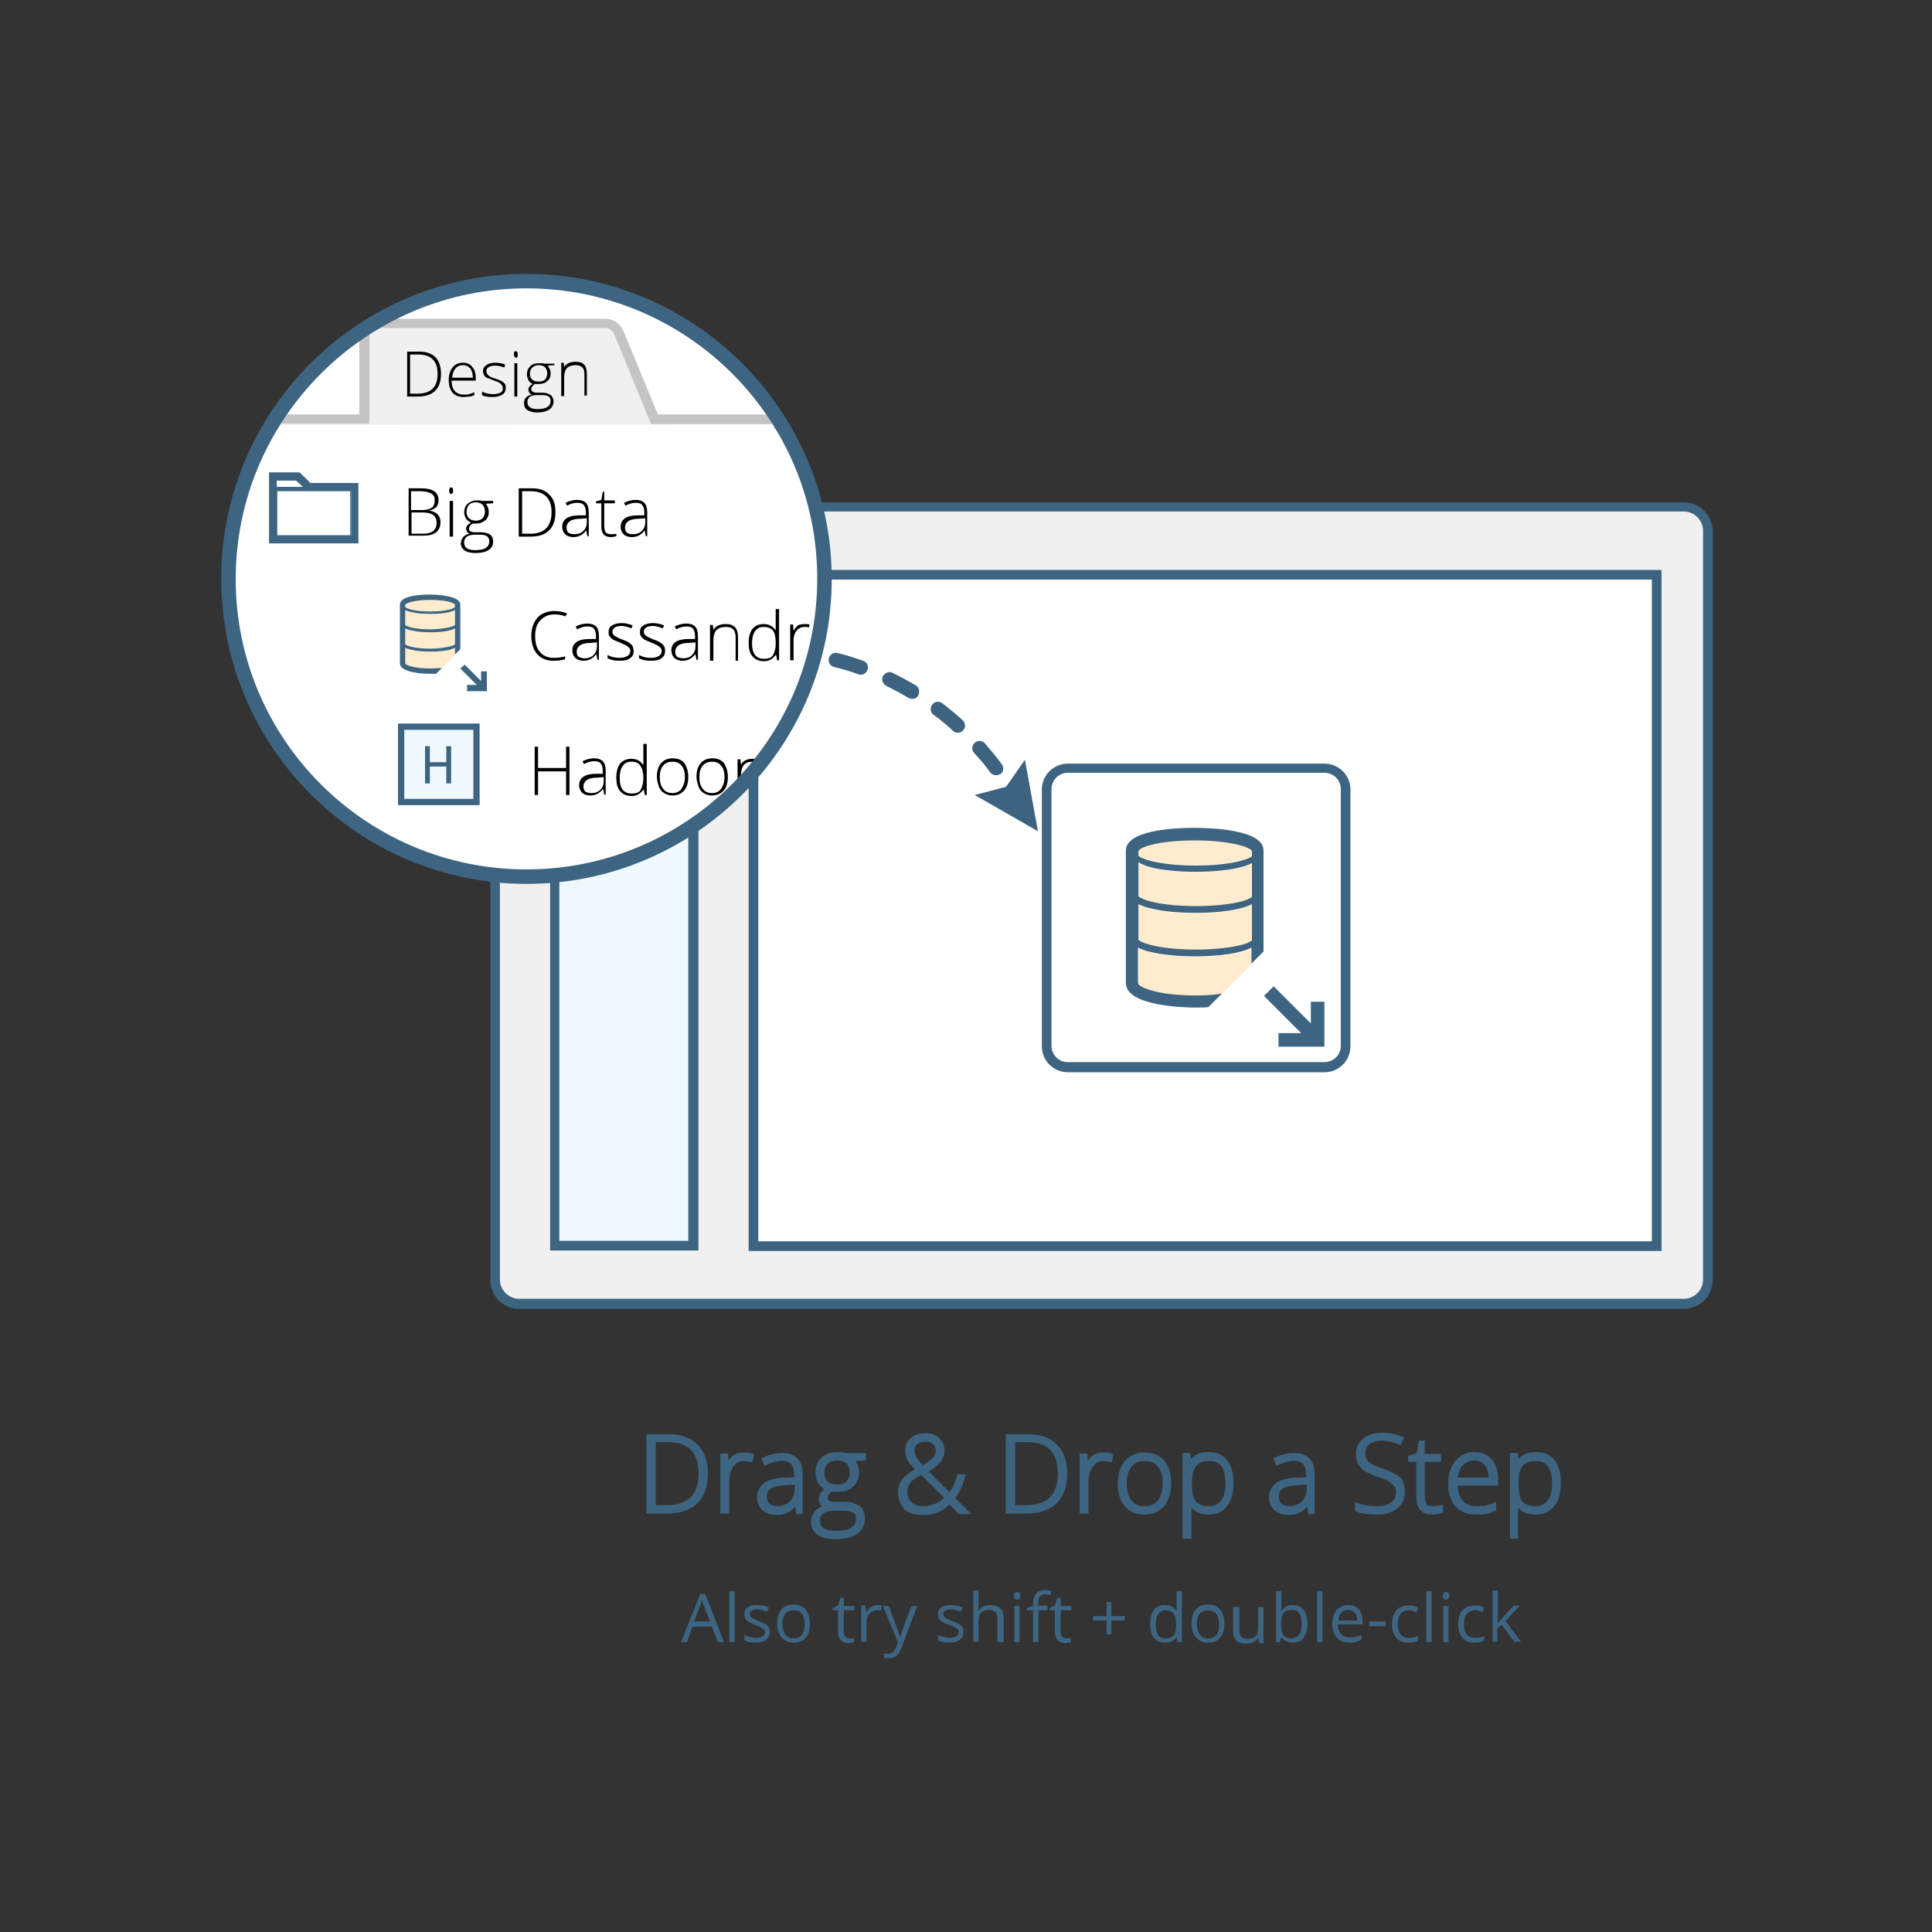 <?xml version="1.0" encoding="utf-8"?>
<!-- Generator: Adobe Illustrator 18.0.0, SVG Export Plug-In . SVG Version: 6.00 Build 0)  -->
<!DOCTYPE svg PUBLIC "-//W3C//DTD SVG 1.1//EN" "http://www.w3.org/Graphics/SVG/1.1/DTD/svg11.dtd">
<svg version="1.1" id="Layer_1" xmlns="http://www.w3.org/2000/svg" xmlns:xlink="http://www.w3.org/1999/xlink" x="0px" y="0px"
	 viewBox="0 0 400 400" enable-background="new 0 0 400 400" xml:space="preserve">
<rect x="0" y="0" width="400" height="400" fill="#333333" stroke="none"/>
<rect x="441.4" y="403.7" fill="none" width="2.8" height="2.8"/>
<g>
	<g>
		<path fill="#3D6480" d="M148.6,340l-1.2-3.2h-4l-1.2,3.2H141l4-10h1l3.9,10H148.6z M147,335.7l-1.2-3.1c-0.2-0.4-0.3-0.9-0.5-1.4
			c-0.1,0.4-0.2,0.9-0.4,1.4l-1.2,3.1H147z"/>
		<path fill="#3D6480" d="M152.2,340H151v-10.6h1.1V340z"/>
		<path fill="#3D6480" d="M159.4,337.9c0,0.7-0.3,1.2-0.8,1.6s-1.2,0.6-2.2,0.6c-1,0-1.8-0.2-2.3-0.5v-1.1c0.4,0.2,0.7,0.3,1.2,0.4
			c0.4,0.1,0.8,0.2,1.2,0.2c0.6,0,1-0.1,1.4-0.3c0.3-0.2,0.5-0.5,0.5-0.9c0-0.3-0.1-0.5-0.4-0.7c-0.3-0.2-0.7-0.5-1.5-0.7
			c-0.7-0.3-1.2-0.5-1.5-0.7c-0.3-0.2-0.5-0.4-0.7-0.7c-0.1-0.2-0.2-0.5-0.2-0.9c0-0.6,0.2-1.1,0.7-1.4c0.5-0.4,1.2-0.5,2-0.5
			c0.8,0,1.6,0.2,2.4,0.5l-0.4,0.9c-0.8-0.3-1.4-0.5-2-0.5c-0.5,0-0.9,0.1-1.2,0.3s-0.4,0.4-0.4,0.7c0,0.2,0.1,0.4,0.2,0.5
			c0.1,0.1,0.3,0.3,0.5,0.4s0.7,0.3,1.3,0.6c0.9,0.3,1.5,0.6,1.8,1C159.3,337,159.4,337.4,159.4,337.9z"/>
		<path fill="#3D6480" d="M167.7,336.2c0,1.2-0.3,2.2-0.9,2.9c-0.6,0.7-1.5,1-2.5,1c-0.7,0-1.3-0.2-1.8-0.5s-0.9-0.8-1.2-1.4
			s-0.4-1.3-0.4-2.1c0-1.2,0.3-2.2,0.9-2.9c0.6-0.7,1.5-1,2.5-1c1,0,1.9,0.3,2.5,1C167.4,334.1,167.7,335,167.7,336.2z M162,336.2
			c0,1,0.2,1.7,0.6,2.2s0.9,0.8,1.7,0.8s1.3-0.2,1.7-0.7c0.4-0.5,0.6-1.2,0.6-2.2c0-1-0.2-1.7-0.6-2.2c-0.4-0.5-1-0.7-1.7-0.7
			c-0.7,0-1.3,0.2-1.7,0.7S162,335.2,162,336.2z"/>
		<path fill="#3D6480" d="M175.8,339.2c0.2,0,0.4,0,0.6,0c0.2,0,0.3-0.1,0.4-0.1v0.9c-0.1,0.1-0.3,0.1-0.5,0.1
			c-0.2,0-0.5,0.1-0.6,0.1c-1.4,0-2.2-0.8-2.2-2.3v-4.5h-1.1v-0.5l1.1-0.5l0.5-1.6h0.7v1.7h2.2v0.9h-2.2v4.4c0,0.5,0.1,0.8,0.3,1
			S175.4,339.2,175.8,339.2z"/>
		<path fill="#3D6480" d="M181.7,332.3c0.3,0,0.6,0,0.9,0.1l-0.2,1.1c-0.3-0.1-0.6-0.1-0.8-0.1c-0.6,0-1.1,0.2-1.6,0.7
			c-0.4,0.5-0.6,1.1-0.6,1.8v4h-1.1v-7.5h0.9l0.1,1.4h0.1c0.3-0.5,0.6-0.9,1-1.1S181.2,332.3,181.7,332.3z"/>
		<path fill="#3D6480" d="M182.8,332.5h1.2l1.6,4.3c0.4,1,0.6,1.7,0.7,2.1h0.1c0.1-0.2,0.2-0.6,0.4-1.2c0.2-0.6,0.8-2.3,1.9-5.2h1.2
			l-3.2,8.5c-0.3,0.8-0.7,1.4-1.1,1.8c-0.4,0.4-0.9,0.5-1.6,0.5c-0.3,0-0.7,0-1-0.1v-0.9c0.3,0.1,0.5,0.1,0.8,0.1
			c0.8,0,1.3-0.4,1.7-1.3l0.4-1.1L182.8,332.5z"/>
		<path fill="#3D6480" d="M199.5,337.9c0,0.7-0.3,1.2-0.8,1.6s-1.2,0.6-2.2,0.6c-1,0-1.8-0.2-2.3-0.5v-1.1c0.4,0.2,0.7,0.3,1.2,0.4
			c0.4,0.1,0.8,0.2,1.2,0.2c0.6,0,1-0.1,1.4-0.3c0.3-0.2,0.5-0.5,0.5-0.9c0-0.3-0.1-0.5-0.4-0.7c-0.3-0.2-0.7-0.5-1.5-0.7
			c-0.7-0.3-1.2-0.5-1.5-0.7c-0.3-0.2-0.5-0.4-0.7-0.7c-0.1-0.2-0.2-0.5-0.2-0.9c0-0.6,0.2-1.1,0.7-1.4c0.5-0.4,1.2-0.5,2-0.5
			c0.8,0,1.6,0.2,2.4,0.5l-0.4,0.9c-0.8-0.3-1.4-0.5-2-0.5c-0.5,0-0.9,0.1-1.2,0.3s-0.4,0.4-0.4,0.7c0,0.2,0.1,0.4,0.2,0.5
			c0.1,0.1,0.3,0.3,0.5,0.4s0.7,0.3,1.3,0.6c0.9,0.3,1.5,0.6,1.8,1C199.4,337,199.5,337.4,199.5,337.9z"/>
		<path fill="#3D6480" d="M206.5,340v-4.8c0-0.6-0.1-1.1-0.4-1.4s-0.7-0.5-1.3-0.5c-0.8,0-1.4,0.2-1.7,0.6c-0.4,0.4-0.5,1.1-0.5,2.1
			v3.9h-1.1v-10.6h1.1v3.2c0,0.4,0,0.7-0.1,1h0.1c0.2-0.4,0.5-0.6,1-0.9c0.4-0.2,0.9-0.3,1.4-0.3c0.9,0,1.6,0.2,2.1,0.7
			c0.5,0.4,0.7,1.1,0.7,2.1v4.9H206.5z"/>
		<path fill="#3D6480" d="M209.9,330.4c0-0.3,0.1-0.5,0.2-0.6c0.1-0.1,0.3-0.2,0.5-0.2c0.2,0,0.3,0.1,0.5,0.2s0.2,0.3,0.2,0.6
			s-0.1,0.4-0.2,0.6c-0.1,0.1-0.3,0.2-0.5,0.2c-0.2,0-0.4-0.1-0.5-0.2C209.9,330.9,209.9,330.7,209.9,330.4z M211.1,340H210v-7.5
			h1.1V340z"/>
		<path fill="#3D6480" d="M216.9,333.4H215v6.6h-1.1v-6.6h-1.3v-0.5l1.3-0.4V332c0-1.8,0.8-2.8,2.4-2.8c0.4,0,0.9,0.1,1.4,0.2
			l-0.3,0.9c-0.4-0.1-0.8-0.2-1.1-0.2c-0.4,0-0.7,0.1-1,0.4c-0.2,0.3-0.3,0.7-0.3,1.4v0.5h1.9V333.4z"/>
		<path fill="#3D6480" d="M220.7,339.2c0.2,0,0.4,0,0.6,0c0.2,0,0.3-0.1,0.4-0.1v0.9c-0.1,0.1-0.3,0.1-0.5,0.1
			c-0.2,0-0.5,0.1-0.6,0.1c-1.4,0-2.2-0.8-2.2-2.3v-4.5h-1.1v-0.5l1.1-0.5l0.5-1.6h0.7v1.7h2.2v0.9h-2.2v4.4c0,0.5,0.1,0.8,0.3,1
			S220.3,339.2,220.7,339.2z"/>
		<path fill="#3D6480" d="M230.1,334.6h2.8v0.9h-2.8v2.9h-1v-2.9h-2.8v-0.9h2.8v-2.9h1V334.6z"/>
		<path fill="#3D6480" d="M243.6,339L243.6,339c-0.6,0.8-1.4,1.1-2.4,1.1c-1,0-1.7-0.3-2.3-1c-0.5-0.7-0.8-1.6-0.8-2.9
			s0.3-2.2,0.8-2.9s1.3-1,2.3-1c1,0,1.8,0.4,2.3,1.1h0.1l0-0.5l0-0.5v-3h1.1V340h-0.9L243.6,339z M241.3,339.2
			c0.8,0,1.3-0.2,1.7-0.6c0.3-0.4,0.5-1.1,0.5-2v-0.2c0-1.1-0.2-1.8-0.5-2.3c-0.4-0.5-0.9-0.7-1.7-0.7c-0.7,0-1.2,0.3-1.5,0.8
			c-0.4,0.5-0.5,1.2-0.5,2.2c0,1,0.2,1.7,0.5,2.2S240.6,339.2,241.3,339.2z"/>
		<path fill="#3D6480" d="M253.5,336.2c0,1.2-0.3,2.2-0.9,2.9c-0.6,0.7-1.5,1-2.5,1c-0.7,0-1.3-0.2-1.8-0.5s-0.9-0.8-1.2-1.4
			s-0.4-1.3-0.4-2.1c0-1.2,0.3-2.2,0.9-2.9c0.6-0.7,1.5-1,2.5-1c1,0,1.9,0.3,2.5,1C253.2,334.1,253.5,335,253.5,336.2z M247.8,336.2
			c0,1,0.2,1.7,0.6,2.2s0.9,0.8,1.7,0.8s1.3-0.2,1.7-0.7c0.4-0.5,0.6-1.2,0.6-2.2c0-1-0.2-1.7-0.6-2.2c-0.4-0.5-1-0.7-1.7-0.7
			c-0.7,0-1.3,0.2-1.7,0.7S247.8,335.2,247.8,336.2z"/>
		<path fill="#3D6480" d="M256.6,332.5v4.9c0,0.6,0.1,1.1,0.4,1.4s0.7,0.5,1.3,0.5c0.8,0,1.4-0.2,1.7-0.6c0.4-0.4,0.5-1.1,0.5-2.1
			v-3.9h1.1v7.5h-0.9l-0.2-1h-0.1c-0.2,0.4-0.6,0.7-1,0.8c-0.4,0.2-0.9,0.3-1.4,0.3c-0.9,0-1.6-0.2-2-0.6c-0.5-0.4-0.7-1.1-0.7-2.1
			v-4.9H256.6z"/>
		<path fill="#3D6480" d="M267.6,332.3c1,0,1.7,0.3,2.3,1c0.5,0.7,0.8,1.6,0.8,2.9s-0.3,2.2-0.8,2.9c-0.5,0.7-1.3,1-2.3,1
			c-0.5,0-0.9-0.1-1.3-0.3c-0.4-0.2-0.7-0.5-1-0.8h-0.1l-0.2,1h-0.8v-10.6h1.1v2.6c0,0.6,0,1.1-0.1,1.6h0.1
			C265.8,332.7,266.6,332.3,267.6,332.3z M267.4,333.3c-0.8,0-1.3,0.2-1.7,0.7c-0.3,0.4-0.5,1.2-0.5,2.2s0.2,1.8,0.5,2.3
			c0.4,0.5,0.9,0.7,1.7,0.7c0.7,0,1.2-0.3,1.6-0.8c0.3-0.5,0.5-1.2,0.5-2.2c0-1-0.2-1.7-0.5-2.2S268.1,333.3,267.4,333.3z"/>
		<path fill="#3D6480" d="M273.8,340h-1.1v-10.6h1.1V340z"/>
		<path fill="#3D6480" d="M279.4,340.1c-1.1,0-2-0.3-2.6-1c-0.6-0.7-1-1.6-1-2.8c0-1.2,0.3-2.2,0.9-2.9c0.6-0.7,1.4-1.1,2.4-1.1
			c0.9,0,1.7,0.3,2.2,0.9c0.5,0.6,0.8,1.4,0.8,2.4v0.7H277c0,0.9,0.2,1.5,0.7,2c0.4,0.5,1,0.7,1.8,0.7c0.8,0,1.6-0.2,2.4-0.5v1
			c-0.4,0.2-0.8,0.3-1.1,0.4C280.3,340.1,279.9,340.1,279.4,340.1z M279.1,333.3c-0.6,0-1.1,0.2-1.4,0.6c-0.4,0.4-0.6,0.9-0.6,1.6
			h3.9c0-0.7-0.2-1.3-0.5-1.6C280.1,333.5,279.7,333.3,279.1,333.3z"/>
		<path fill="#3D6480" d="M283.5,336.7v-1h3.4v1H283.5z"/>
		<path fill="#3D6480" d="M291.6,340.1c-1.1,0-1.9-0.3-2.5-1c-0.6-0.7-0.9-1.6-0.9-2.8c0-1.3,0.3-2.2,0.9-2.9c0.6-0.7,1.5-1,2.6-1
			c0.4,0,0.7,0,1.1,0.1s0.6,0.2,0.8,0.3l-0.3,1c-0.3-0.1-0.5-0.2-0.8-0.3c-0.3-0.1-0.6-0.1-0.8-0.1c-1.5,0-2.3,1-2.3,2.9
			c0,0.9,0.2,1.6,0.6,2.1c0.4,0.5,0.9,0.7,1.7,0.7c0.6,0,1.3-0.1,1.9-0.4v1C293,340,292.3,340.1,291.6,340.1z"/>
		<path fill="#3D6480" d="M296.4,340h-1.1v-10.6h1.1V340z"/>
		<path fill="#3D6480" d="M298.7,330.4c0-0.3,0.1-0.5,0.2-0.6c0.1-0.1,0.3-0.2,0.5-0.2c0.2,0,0.3,0.1,0.5,0.2s0.2,0.3,0.2,0.6
			s-0.1,0.4-0.2,0.6c-0.1,0.1-0.3,0.2-0.5,0.2c-0.2,0-0.4-0.1-0.5-0.2C298.8,330.9,298.7,330.7,298.7,330.4z M299.9,340h-1.1v-7.5
			h1.1V340z"/>
		<path fill="#3D6480" d="M305.3,340.1c-1.1,0-1.9-0.3-2.5-1c-0.6-0.7-0.9-1.6-0.9-2.8c0-1.3,0.3-2.2,0.9-2.9c0.6-0.7,1.5-1,2.6-1
			c0.4,0,0.7,0,1.1,0.1s0.6,0.2,0.8,0.3l-0.3,1c-0.3-0.1-0.5-0.2-0.8-0.3c-0.3-0.1-0.6-0.1-0.8-0.1c-1.5,0-2.3,1-2.3,2.9
			c0,0.9,0.2,1.6,0.6,2.1c0.4,0.5,0.9,0.7,1.7,0.7c0.6,0,1.3-0.1,1.9-0.4v1C306.7,340,306.1,340.1,305.3,340.1z"/>
		<path fill="#3D6480" d="M310.1,336.1c0.2-0.3,0.5-0.6,0.9-1.1l2.4-2.6h1.3l-3,3.2l3.2,4.3h-1.4l-2.6-3.5l-0.9,0.7v2.8H309v-10.6
			h1.1v5.6C310.1,335.2,310.1,335.6,310.1,336.1L310.1,336.1z"/>
	</g>
	<g>
		<path fill="#3D6380" stroke="#3D6480" stroke-width="0.75" stroke-miterlimit="10" d="M146.2,305c0,2.6-0.7,4.6-2.1,6
			c-1.4,1.3-3.4,2-6.1,2h-3.8v-15.7h4.2c2.5,0,4.4,0.7,5.7,2S146.2,302.4,146.2,305z M145,305c0-2.2-0.6-3.9-1.7-5.1
			c-1.1-1.1-2.8-1.7-5-1.7h-2.9V312h2.6C142.6,312,145,309.7,145,305z"/>
		<path fill="#3D6380" stroke="#3D6480" stroke-width="0.75" stroke-miterlimit="10" d="M154.1,301.1c0.5,0,1,0,1.6,0.2l-0.2,1
			c-0.5-0.1-1-0.2-1.5-0.2c-1,0-1.8,0.4-2.4,1.3c-0.6,0.8-1,1.9-1,3.2v6.4h-1.1v-11.7h0.9l0.1,2.1h0.1c0.5-0.9,1-1.5,1.5-1.8
			C152.7,301.2,153.3,301.1,154.1,301.1z"/>
		<path fill="#3D6380" stroke="#3D6480" stroke-width="0.75" stroke-miterlimit="10" d="M165.2,313l-0.3-1.8h-0.1
			c-0.6,0.8-1.2,1.3-1.8,1.6c-0.6,0.3-1.4,0.5-2.2,0.5c-1.1,0-2-0.3-2.7-0.9c-0.6-0.6-1-1.4-1-2.4c0-1.1,0.5-2,1.4-2.7
			c0.9-0.6,2.3-1,4.1-1l2.2-0.1v-0.8c0-1.1-0.2-1.9-0.7-2.5c-0.5-0.6-1.2-0.8-2.2-0.8c-1.1,0-2.2,0.3-3.4,0.9l-0.4-0.9
			c1.3-0.6,2.5-0.9,3.8-0.9c1.3,0,2.2,0.3,2.9,1s1,1.7,1,3.1v7.8H165.2z M160.9,312.2c1.2,0,2.2-0.4,2.9-1.1c0.7-0.7,1.1-1.7,1.1-3
			V307l-2,0.1c-1.6,0.1-2.8,0.3-3.5,0.8c-0.7,0.4-1,1.1-1,2c0,0.7,0.2,1.3,0.7,1.7S160.1,312.2,160.9,312.2z"/>
		<path fill="#3D6380" stroke="#3D6480" stroke-width="0.75" stroke-miterlimit="10" d="M178.9,301.3v0.7l-2.4,0.2
			c0.6,0.8,1,1.7,1,2.6c0,1.1-0.4,2-1.1,2.7c-0.7,0.7-1.8,1-3,1c-0.5,0-0.9,0-1.1-0.1c-0.4,0.2-0.7,0.5-1,0.8
			c-0.2,0.3-0.3,0.6-0.3,1c0,0.4,0.1,0.6,0.4,0.8s0.8,0.3,1.4,0.3h2c1.3,0,2.2,0.3,2.9,0.8c0.7,0.5,1,1.3,1,2.3
			c0,1.2-0.5,2.2-1.5,2.9c-1,0.7-2.4,1-4.3,1c-1.5,0-2.6-0.3-3.4-0.8c-0.8-0.6-1.2-1.4-1.2-2.4c0-0.8,0.2-1.5,0.7-2
			c0.5-0.5,1.2-0.9,2-1.1c-0.4-0.2-0.6-0.4-0.8-0.6c-0.2-0.3-0.3-0.6-0.3-1c0-0.8,0.5-1.5,1.5-2.1c-0.7-0.3-1.2-0.7-1.6-1.3
			c-0.4-0.6-0.6-1.3-0.6-2.1c0-1.2,0.4-2.1,1.1-2.8c0.7-0.7,1.7-1.1,3-1.1c0.8,0,1.4,0.1,1.8,0.2H178.9z M169.4,314.9
			c0,1.6,1.2,2.4,3.6,2.4c3.1,0,4.6-1,4.6-2.9c0-0.7-0.2-1.2-0.7-1.5c-0.5-0.3-1.3-0.5-2.3-0.5h-1.9
			C170.5,312.4,169.4,313.3,169.4,314.9z M170.3,304.9c0,0.9,0.3,1.6,0.8,2.1s1.3,0.7,2.2,0.7c1,0,1.7-0.2,2.2-0.7s0.8-1.2,0.8-2.1
			c0-1-0.3-1.7-0.8-2.2s-1.3-0.7-2.2-0.7c-0.9,0-1.7,0.3-2.2,0.8C170.6,303.2,170.3,304,170.3,304.9z"/>
		<path fill="#3D6380" stroke="#3D6480" stroke-width="0.75" stroke-miterlimit="10" d="M186.3,309c0-1,0.3-1.8,0.8-2.5
			c0.5-0.7,1.5-1.4,2.9-2.2l-0.8-0.9c-0.5-0.5-0.8-1-1.1-1.5c-0.2-0.5-0.3-1-0.3-1.5c0-1,0.3-1.8,1-2.4s1.6-0.9,2.8-0.9
			c1.1,0,2,0.3,2.6,0.9s1,1.4,1,2.4c0,0.8-0.3,1.4-0.8,2.1c-0.5,0.6-1.4,1.3-2.7,2.1l4.9,4.9c0.4-0.5,0.8-1.1,1.1-1.7
			c0.3-0.6,0.6-1.3,0.8-2.2h1c-0.5,1.8-1.2,3.3-2.2,4.6l2.9,2.9h-1.5l-2.1-2.1c-0.7,0.6-1.2,1.1-1.8,1.4c-0.5,0.3-1.1,0.5-1.7,0.7
			c-0.6,0.2-1.3,0.2-2.1,0.2c-1.5,0-2.7-0.4-3.5-1.1C186.8,311.3,186.3,310.3,186.3,309z M191.2,312.2c0.9,0,1.8-0.2,2.5-0.5
			c0.8-0.3,1.5-0.8,2.3-1.6l-5.2-5.2c-1,0.5-1.7,1-2.1,1.3s-0.7,0.8-0.9,1.2c-0.2,0.4-0.3,0.9-0.3,1.5c0,1,0.3,1.8,1,2.4
			S190,312.2,191.2,312.2z M189,300.3c0,0.6,0.1,1.1,0.4,1.6c0.3,0.5,0.8,1.1,1.6,1.9c1.1-0.6,1.9-1.2,2.4-1.7
			c0.4-0.5,0.7-1.1,0.7-1.8c0-0.7-0.2-1.2-0.7-1.6c-0.4-0.4-1-0.6-1.8-0.6c-0.8,0-1.5,0.2-1.9,0.6C189.2,299,189,299.6,189,300.3z"
			/>
		<path fill="#3D6380" stroke="#3D6480" stroke-width="0.75" stroke-miterlimit="10" d="M220.6,305c0,2.6-0.7,4.6-2.1,6
			c-1.4,1.3-3.4,2-6.1,2h-3.8v-15.7h4.2c2.5,0,4.4,0.7,5.7,2S220.6,302.4,220.6,305z M219.4,305c0-2.2-0.6-3.9-1.7-5.1
			c-1.1-1.1-2.8-1.7-5-1.7h-2.9V312h2.6C217,312,219.4,309.7,219.4,305z"/>
		<path fill="#3D6380" stroke="#3D6480" stroke-width="0.75" stroke-miterlimit="10" d="M228.5,301.1c0.5,0,1,0,1.6,0.2l-0.2,1
			c-0.5-0.1-1-0.2-1.5-0.2c-1,0-1.8,0.4-2.4,1.3c-0.6,0.8-1,1.9-1,3.2v6.4h-1.1v-11.7h0.9l0.1,2.1h0.1c0.5-0.9,1-1.5,1.5-1.8
			C227.1,301.2,227.7,301.1,228.5,301.1z"/>
		<path fill="#3D6380" stroke="#3D6480" stroke-width="0.75" stroke-miterlimit="10" d="M242.1,307.1c0,1.9-0.5,3.4-1.4,4.5
			c-0.9,1.1-2.2,1.6-3.8,1.6c-1,0-1.9-0.2-2.7-0.7c-0.8-0.5-1.4-1.2-1.8-2.1c-0.4-0.9-0.6-2-0.6-3.2c0-1.9,0.5-3.4,1.4-4.5
			c0.9-1.1,2.2-1.6,3.8-1.6c1.6,0,2.9,0.5,3.8,1.6C241.7,303.8,242.1,305.2,242.1,307.1z M232.9,307.1c0,1.6,0.4,2.9,1.1,3.8
			c0.7,0.9,1.7,1.3,3,1.3s2.3-0.4,3-1.3c0.7-0.9,1.1-2.2,1.1-3.8c0-1.6-0.4-2.9-1.1-3.7c-0.7-0.9-1.7-1.3-3-1.3s-2.3,0.4-3,1.3
			S232.9,305.5,232.9,307.1z"/>
		<path fill="#3D6380" stroke="#3D6480" stroke-width="0.75" stroke-miterlimit="10" d="M250.3,313.2c-1.8,0-3.1-0.7-3.9-2h-0.1
			l0,0.9c0,0.5,0,1.1,0,1.7v4.4h-1.1v-17h0.9l0.2,1.7h0.1c0.8-1.3,2.1-1.9,3.8-1.9c1.6,0,2.8,0.5,3.6,1.6c0.8,1,1.2,2.5,1.2,4.5
			c0,1.9-0.4,3.4-1.3,4.5C253,312.7,251.8,313.2,250.3,313.2z M250.3,312.2c1.2,0,2.1-0.4,2.8-1.3c0.7-0.9,1-2.1,1-3.7
			c0-3.4-1.2-5.1-3.7-5.1c-1.4,0-2.4,0.4-3,1.1c-0.6,0.7-1,2-1,3.7v0.3c0,1.8,0.3,3.1,0.9,3.9C247.9,311.8,248.9,312.2,250.3,312.2z
			"/>
		<path fill="#3D6380" stroke="#3D6480" stroke-width="0.75" stroke-miterlimit="10" d="M271.2,313l-0.3-1.8h-0.1
			c-0.6,0.8-1.2,1.3-1.8,1.6c-0.6,0.3-1.4,0.5-2.2,0.5c-1.1,0-2-0.3-2.7-0.9c-0.6-0.6-1-1.4-1-2.4c0-1.1,0.5-2,1.4-2.7
			c0.9-0.6,2.3-1,4.1-1l2.2-0.1v-0.8c0-1.1-0.2-1.9-0.7-2.5c-0.5-0.6-1.2-0.8-2.2-0.8c-1.1,0-2.2,0.3-3.4,0.9l-0.4-0.9
			c1.3-0.6,2.5-0.9,3.8-0.9c1.3,0,2.2,0.3,2.9,1s1,1.7,1,3.1v7.8H271.2z M266.9,312.2c1.2,0,2.2-0.4,2.9-1.1c0.7-0.7,1.1-1.7,1.1-3
			V307l-2,0.1c-1.6,0.1-2.8,0.3-3.5,0.8c-0.7,0.4-1,1.1-1,2c0,0.7,0.2,1.3,0.7,1.7S266.1,312.2,266.9,312.2z"/>
		<path fill="#3D6380" stroke="#3D6480" stroke-width="0.75" stroke-miterlimit="10" d="M290.5,308.9c0,1.3-0.5,2.3-1.4,3.1
			c-1,0.8-2.2,1.2-3.8,1.2c-1.9,0-3.4-0.2-4.4-0.6v-1.1c1.1,0.5,2.6,0.7,4.3,0.7c1.3,0,2.3-0.3,3.1-0.9c0.8-0.6,1.1-1.4,1.1-2.3
			c0-0.6-0.1-1.1-0.4-1.5c-0.3-0.4-0.7-0.7-1.2-1.1c-0.6-0.3-1.4-0.7-2.5-1c-1.6-0.6-2.7-1.1-3.3-1.8c-0.6-0.6-0.9-1.5-0.9-2.6
			c0-1.2,0.5-2.1,1.4-2.9c0.9-0.7,2.1-1.1,3.5-1.1c1.5,0,2.9,0.3,4.2,0.8l-0.4,0.9c-1.3-0.5-2.5-0.8-3.7-0.8c-1.2,0-2.1,0.3-2.8,0.8
			s-1,1.3-1,2.2c0,0.6,0.1,1.1,0.3,1.4c0.2,0.4,0.6,0.7,1,1c0.5,0.3,1.3,0.7,2.5,1.1c1.2,0.4,2.1,0.8,2.8,1.2
			c0.6,0.4,1.1,0.8,1.3,1.4C290.3,307.6,290.5,308.2,290.5,308.9z"/>
		<path fill="#3D6380" stroke="#3D6480" stroke-width="0.75" stroke-miterlimit="10" d="M296.6,312.2c0.7,0,1.3-0.1,1.8-0.2v0.9
			c-0.5,0.2-1.1,0.3-1.8,0.3c-1,0-1.8-0.3-2.3-0.8c-0.5-0.6-0.7-1.4-0.7-2.6v-7.5h-1.7v-0.6l1.7-0.5l0.5-2.6h0.5v2.8h3.4v0.9h-3.4
			v7.4c0,0.9,0.2,1.6,0.5,2S295.9,312.2,296.6,312.2z"/>
		<path fill="#3D6380" stroke="#3D6480" stroke-width="0.75" stroke-miterlimit="10" d="M305.6,313.2c-1.7,0-3-0.5-4-1.6
			c-0.9-1-1.4-2.5-1.4-4.4c0-1.9,0.5-3.4,1.4-4.5c0.9-1.1,2.2-1.7,3.7-1.7c1.4,0,2.5,0.5,3.3,1.4c0.8,1,1.2,2.3,1.2,3.9v0.9h-8.4
			c0,1.6,0.4,2.8,1.1,3.7c0.7,0.8,1.8,1.3,3.2,1.3c0.7,0,1.3,0,1.8-0.1c0.5-0.1,1.1-0.3,1.9-0.6v1c-0.7,0.3-1.3,0.5-1.8,0.6
			S306.3,313.2,305.6,313.2z M305.3,302c-1.1,0-2,0.4-2.7,1.1c-0.7,0.7-1.1,1.8-1.2,3.2h7.2c0-1.4-0.3-2.4-0.9-3.2
			C307.1,302.4,306.3,302,305.3,302z"/>
		<path fill="#3D6380" stroke="#3D6480" stroke-width="0.75" stroke-miterlimit="10" d="M317.9,313.2c-1.8,0-3.1-0.7-3.9-2h-0.1
			l0,0.9c0,0.5,0,1.1,0,1.7v4.4H313v-17h0.9l0.2,1.7h0.1c0.8-1.3,2.1-1.9,3.8-1.9c1.6,0,2.8,0.5,3.6,1.6c0.8,1,1.2,2.5,1.2,4.5
			c0,1.9-0.4,3.4-1.3,4.5C320.6,312.7,319.5,313.2,317.9,313.2z M317.9,312.2c1.2,0,2.1-0.4,2.8-1.3c0.7-0.9,1-2.1,1-3.7
			c0-3.4-1.2-5.1-3.7-5.1c-1.4,0-2.4,0.4-3,1.1c-0.6,0.7-1,2-1,3.7v0.3c0,1.8,0.3,3.1,0.9,3.9C315.5,311.8,316.5,312.2,317.9,312.2z
			"/>
	</g>
	<g>
		<path fill="#F0F0F0" d="M348.6,269.9H107.5c-2.8,0-5-2.2-5-5v-155c0-2.8,2.2-5,5-5h241.1c2.8,0,5,2.2,5,5v155
			C353.6,267.7,351.4,269.9,348.6,269.9z"/>
		<path fill="#3D6480" d="M348.6,271H107.5c-3.3,0-6-2.7-6-6v-155c0-3.3,2.7-6,6-6h241.1c3.3,0,6,2.7,6,6v155
			C354.6,268.3,351.9,271,348.6,271z M107.5,105.9c-2.2,0-4,1.8-4,4v155c0,2.2,1.8,4,4,4h241.1c2.2,0,4-1.8,4-4v-155
			c0-2.2-1.8-4-4-4H107.5z"/>
	</g>
	<g>
		<rect x="114.8" y="118.9" fill="#EEF8FD" width="28.7" height="138.9"/>
		<path fill="#3D6480" d="M144.6,258.9h-30.7V117.9h30.7V258.9z M115.8,256.9h26.7V119.9h-26.7V256.9z"/>
	</g>
	<g>
		<rect x="156" y="119" fill="#FFFFFF" width="187" height="139"/>
		<path fill="#3D6480" d="M344,259H155V118h189V259z M157,257h185V120H157V257z"/>
	</g>
	<g>
		<g>
			<g>
				<polygon fill="#3D6380" points="212.2,157.3 208.3,162.9 201.8,164.6 214.9,172.1 				"/>
			</g>
		</g>
		<g>
			<path fill="#3D6380" d="M140.8,138c-0.7,0-1.3-0.5-1.5-1.2c-0.2-0.8,0.4-1.6,1.2-1.8c0.8-0.2,1.7-0.3,2.5-0.5
				c0.8-0.1,1.6,0.4,1.7,1.2c0.1,0.8-0.4,1.6-1.2,1.7c-0.8,0.1-1.6,0.3-2.4,0.5C141,138,140.9,138,140.8,138z"/>
			<path fill="#3D6380" d="M206.2,160.5c-0.5,0-0.9-0.2-1.2-0.6c-1-1.4-2.1-2.7-3.3-4c-0.6-0.6-0.5-1.6,0.1-2.1
				c0.6-0.6,1.6-0.5,2.1,0.1c1.2,1.4,2.4,2.8,3.5,4.3c0.5,0.7,0.4,1.6-0.3,2.1C206.8,160.4,206.5,160.5,206.2,160.5z M198.3,151.7
				c-0.4,0-0.7-0.1-1-0.4c-1.3-1.2-2.6-2.3-4-3.3c-0.7-0.5-0.8-1.4-0.3-2.1c0.5-0.7,1.4-0.8,2.1-0.3c1.4,1.1,2.9,2.3,4.2,3.5
				c0.6,0.6,0.7,1.5,0.1,2.1C199.1,151.6,198.7,151.7,198.3,151.7z M188.9,144.7c-0.3,0-0.5-0.1-0.8-0.2c-1.5-0.9-3-1.7-4.6-2.5
				c-0.7-0.4-1.1-1.3-0.7-2s1.3-1.1,2-0.7c1.6,0.8,3.3,1.7,4.8,2.6c0.7,0.4,0.9,1.3,0.5,2.1C189.9,144.4,189.4,144.7,188.9,144.7z
				 M178.2,139.7c-0.2,0-0.3,0-0.5-0.1c-1.6-0.6-3.3-1.1-5-1.5c-0.8-0.2-1.3-1-1.1-1.8c0.2-0.8,1-1.3,1.8-1.1c1.8,0.4,3.5,1,5.3,1.6
				c0.8,0.3,1.2,1.1,0.9,1.9C179.4,139.3,178.8,139.7,178.2,139.7z M166.8,137c-0.1,0-0.1,0-0.2,0c-1.7-0.2-3.5-0.4-5.2-0.5
				c-0.8,0-1.5-0.8-1.4-1.6c0-0.8,0.7-1.5,1.6-1.4c1.8,0.1,3.7,0.3,5.4,0.5c0.8,0.1,1.4,0.9,1.3,1.7
				C168.1,136.4,167.5,137,166.8,137z M149.7,136.7c-0.8,0-1.4-0.6-1.5-1.4c-0.1-0.8,0.5-1.6,1.3-1.6c1.8-0.2,3.7-0.3,5.4-0.4
				c0.9,0,1.5,0.6,1.5,1.5c0,0.8-0.6,1.5-1.5,1.5c-1.7,0.1-3.5,0.2-5.2,0.3C149.8,136.7,149.7,136.7,149.7,136.7z"/>
			<path fill="#3D6380" d="M210.9,168c-0.6,0-1.1-0.3-1.4-0.9c0,0-0.4-0.8-1.1-2.1c-0.4-0.7-0.2-1.6,0.6-2c0.7-0.4,1.6-0.2,2,0.6
				c0.8,1.4,1.2,2.3,1.2,2.3c0.3,0.8,0,1.6-0.7,2C211.4,168,211.1,168,210.9,168z"/>
		</g>
	</g>
	<path fill="#3D6480" d="M274.2,222h-53.1c-3,0-5.4-2.4-5.4-5.4v-53.1c0-3,2.4-5.4,5.4-5.4h53.1c3,0,5.4,2.4,5.4,5.4v53.1
		C279.6,219.6,277.2,222,274.2,222z M221.1,160c-1.9,0-3.4,1.5-3.4,3.4v53.1c0,1.9,1.5,3.4,3.4,3.4h53.1c1.9,0,3.4-1.5,3.4-3.4
		v-53.1c0-1.9-1.5-3.4-3.4-3.4H221.1z"/>
	<g>
		<path fill="#FFECCE" d="M256.3,195.9c1.5-0.3,2.4-0.8,2.9-1.1v-7.5c-3.3,1.6-9.9,1.8-11.6,1.8c-3.5,0-6.7-0.3-9.2-0.9
			c-1.1-0.3-2-0.6-2.7-0.9v7.6c1.5,1.1,5.9,2,11.9,2C250.9,196.7,254,196.4,256.3,195.9z"/>
		<path fill="#FFECCE" d="M247.5,198.1c-3.5,0-6.7-0.3-9.2-0.9c-1.1-0.3-2-0.6-2.7-0.9v7.3c0,0.9,4.2,2.6,11.9,2.6h0
			c1.9,0,3.8-0.1,5.4-0.3l6.2-6.2v-3.3C255.9,197.9,249.2,198.1,247.5,198.1z"/>
		<path fill="#FFECCE" d="M247.5,187.7c3.3,0,6.4-0.3,8.7-0.8c1.5-0.3,2.4-0.8,2.9-1.1v-7c-3.3,1.6-9.9,1.8-11.6,1.8
			c-3.5,0-6.7-0.3-9.2-0.9c-1.1-0.3-2-0.6-2.7-0.9l0,7.1C237.2,186.8,241.6,187.7,247.5,187.7z"/>
		<path fill="#FFECCE" d="M259.2,177.2v-1.1c-0.3-0.8-4.5-2.2-11.9-2.2c-7.3,0-11.4,1.4-11.6,2.2v1c1.5,1.1,5.9,2,11.9,2
			C253.5,179.1,257.7,178.2,259.2,177.2z"/>
		<path fill="#3D6480" d="M247.5,206.1L247.5,206.1c-7.7,0-11.9-1.7-11.9-2.6v-7.3c0.7,0.3,1.6,0.7,2.7,0.9c2.4,0.6,5.7,0.9,9.2,0.9
			c1.7,0,8.3-0.1,11.6-1.8v3.3l2.5-2.5v-20.9c0-4.4-11-4.7-14.4-4.7c-4.2,0-14.1,0.5-14.1,4.7v27.4c0,4.8,12,5.1,14.4,5.1h0
			c0.9,0,1.8,0,2.7-0.1l2.8-2.8C251.3,206,249.5,206.1,247.5,206.1z M235.7,176.2c0.2-0.8,4.3-2.2,11.6-2.2c7.4,0,11.6,1.4,11.9,2.2
			v1.1c-1.5,1-5.6,1.9-11.6,1.9c-6,0-10.4-0.9-11.9-2V176.2z M238.4,179.6c2.4,0.6,5.7,0.9,9.2,0.9c1.7,0,8.3-0.1,11.6-1.8v7
			c-0.5,0.4-1.4,0.8-2.9,1.1c-2.3,0.5-5.4,0.8-8.7,0.8c-6,0-10.4-0.9-11.9-2l0-7.1C236.4,179,237.3,179.3,238.4,179.6z M235.7,187.2
			c0.7,0.3,1.6,0.7,2.7,0.9c2.4,0.6,5.7,0.9,9.2,0.9c1.7,0,8.3-0.1,11.6-1.8v7.5c-0.5,0.4-1.4,0.8-2.9,1.1c-2.3,0.5-5.4,0.8-8.7,0.8
			c-6,0-10.4-0.9-11.9-2V187.2z"/>
		<polygon fill="#3D6480" points="271.4,207.4 271.4,211.9 263.7,204.2 261.7,206.2 269.4,213.9 264.7,213.9 264.7,216.7 
			274.2,216.7 274.2,207.4 		"/>
	</g>
	<g>
		<g>
			<defs>
				<circle id="SVGID_1_" cx="109" cy="119.8" r="61.7"/>
			</defs>
			<clipPath id="SVGID_2_">
				<use xlink:href="#SVGID_1_"  overflow="visible"/>
			</clipPath>
			<rect x="43.5" y="52.4" clip-path="url(#SVGID_2_)" fill="#FFFFFF" width="130" height="130.8"/>
			<g clip-path="url(#SVGID_2_)">
				<path fill="#3D6480" d="M64.3,100.2L62,97.9h-6.1v14.4h16.8h0.8h0.6v-12.2H64.3z M57.3,99.4h4.1l1.6,1.6h-5.8V99.4z M57.3,110.9
					v-9.3h6.4h9v9.3H57.3z"/>
				<path fill="#3D6380" d="M74.2,112.5H55.7V97.8H62l2.3,2.2h9.9V112.5z M56,112.2h18v-11.9h-9.7l-2.3-2.2h-6V112.2z M72.8,111
					H57.1v-9.6h15.6V111z M57.4,110.8h15.1v-9.1H57.4V110.8z M63.3,101.1h-6.2v-1.8h4.3L63.3,101.1z M57.4,100.8h5.3l-1.4-1.3h-4
					V100.8z"/>
			</g>
			<g clip-path="url(#SVGID_2_)">
				<path fill="#F0F0F0" d="M161.4,87.9v-1h-25.8L128.2,69c-0.7-1.5-1.8-2-2.9-2H77.5c-1.1,0-2,0.9-2,2v17.8H55.1V88"/>
				<path fill="#C4C4C4" d="M56.1,89h-2v-3.2h20.3V69c0-1.7,1.3-3,3-3h47.9c1.7,0,3,0.9,3.8,2.6l7.1,17.2h26.1v3h-2v-1h-25.5
					l-7.6-18.5c-0.4-0.9-1-1.4-1.9-1.4H77.5c-0.6,0-1,0.4-1,1v18.8H56.1V89z"/>
			</g>
			<g clip-path="url(#SVGID_2_)">
				<path d="M84.5,101.1h2.7c1.2,0,2.1,0.2,2.7,0.6s0.9,1.1,0.9,1.9c0,0.6-0.2,1.1-0.5,1.4c-0.4,0.4-0.9,0.6-1.5,0.7v0
					c0.8,0.1,1.4,0.4,1.8,0.8c0.4,0.4,0.6,0.9,0.6,1.6c0,0.9-0.3,1.6-0.9,2.1s-1.5,0.7-2.6,0.7h-3.1V101.1z M85.2,105.6h2.2
					c0.9,0,1.6-0.2,2-0.5c0.4-0.3,0.6-0.8,0.6-1.5s-0.2-1.1-0.7-1.4c-0.5-0.3-1.2-0.5-2.2-0.5h-2V105.6z M85.2,106.2v4.3h2.4
					c1.9,0,2.8-0.8,2.8-2.3c0-1.4-1-2.1-2.9-2.1H85.2z"/>
				<path d="M93,101.6c0-0.4,0.1-0.7,0.4-0.7c0.1,0,0.3,0.1,0.3,0.2c0.1,0.1,0.1,0.3,0.1,0.5c0,0.2,0,0.4-0.1,0.5
					c-0.1,0.1-0.2,0.2-0.3,0.2C93.2,102.3,93,102,93,101.6z M93.8,111.1h-0.7v-7.4h0.7V111.1z"/>
				<path d="M102.1,103.7v0.5l-1.5,0.1c0.4,0.5,0.6,1.1,0.6,1.7c0,0.7-0.2,1.3-0.7,1.7c-0.5,0.4-1.1,0.7-1.9,0.7c-0.3,0-0.6,0-0.7,0
					c-0.3,0.1-0.5,0.3-0.6,0.5s-0.2,0.4-0.2,0.6c0,0.2,0.1,0.4,0.3,0.5c0.2,0.1,0.5,0.2,0.9,0.2h1.3c0.8,0,1.4,0.2,1.9,0.5
					c0.4,0.3,0.6,0.8,0.6,1.4c0,0.8-0.3,1.4-1,1.8c-0.6,0.4-1.5,0.6-2.7,0.6c-0.9,0-1.7-0.2-2.2-0.5c-0.5-0.4-0.8-0.9-0.8-1.5
					c0-0.5,0.2-0.9,0.5-1.3c0.3-0.3,0.7-0.6,1.3-0.7c-0.2-0.1-0.4-0.2-0.5-0.4c-0.1-0.2-0.2-0.4-0.2-0.6c0-0.5,0.3-0.9,1-1.3
					c-0.4-0.2-0.8-0.5-1-0.8c-0.2-0.4-0.4-0.8-0.4-1.3c0-0.7,0.2-1.3,0.7-1.8c0.5-0.4,1.1-0.7,1.9-0.7c0.5,0,0.9,0,1.1,0.1H102.1z
					 M96.1,112.4c0,1,0.8,1.5,2.3,1.5c2,0,2.9-0.6,2.9-1.9c0-0.4-0.2-0.8-0.5-1s-0.8-0.3-1.5-0.3h-1.2
					C96.7,110.8,96.1,111.3,96.1,112.4z M96.6,106c0,0.6,0.2,1,0.5,1.3c0.3,0.3,0.8,0.5,1.4,0.5c0.6,0,1.1-0.2,1.4-0.5
					c0.3-0.3,0.5-0.8,0.5-1.4c0-0.6-0.2-1.1-0.5-1.4c-0.3-0.3-0.8-0.5-1.4-0.5c-0.6,0-1.1,0.2-1.4,0.5
					C96.8,104.9,96.6,105.4,96.6,106z"/>
				<path d="M115,106c0,1.7-0.4,2.9-1.3,3.8c-0.9,0.9-2.2,1.3-3.9,1.3h-2.4v-10h2.7c1.6,0,2.8,0.4,3.6,1.3
					C114.6,103.2,115,104.4,115,106z M114.2,106c0-1.4-0.4-2.5-1.1-3.2c-0.7-0.7-1.8-1.1-3.2-1.1h-1.8v8.8h1.7
					C112.7,110.5,114.2,109,114.2,106z"/>
				<path d="M121.6,111.1l-0.2-1.2h-0.1c-0.4,0.5-0.8,0.8-1.2,1c-0.4,0.2-0.9,0.3-1.4,0.3c-0.7,0-1.3-0.2-1.7-0.6s-0.6-0.9-0.6-1.6
					c0-0.7,0.3-1.3,0.9-1.7c0.6-0.4,1.5-0.6,2.6-0.6l1.4,0v-0.5c0-0.7-0.1-1.2-0.4-1.6s-0.8-0.5-1.4-0.5c-0.7,0-1.4,0.2-2.1,0.6
					l-0.3-0.6c0.8-0.4,1.6-0.6,2.4-0.6c0.8,0,1.4,0.2,1.8,0.6c0.4,0.4,0.6,1.1,0.6,2v4.9H121.6z M118.9,110.6c0.8,0,1.4-0.2,1.9-0.7
					c0.5-0.5,0.7-1.1,0.7-1.9v-0.7l-1.3,0.1c-1,0-1.8,0.2-2.2,0.5c-0.4,0.3-0.7,0.7-0.7,1.3c0,0.5,0.1,0.8,0.4,1.1
					C118,110.5,118.4,110.6,118.9,110.6z"/>
				<path d="M126.5,110.6c0.4,0,0.8,0,1.1-0.1v0.5c-0.3,0.1-0.7,0.2-1.1,0.2c-0.7,0-1.1-0.2-1.5-0.5c-0.3-0.4-0.5-0.9-0.5-1.7v-4.8
					h-1.1v-0.4l1.1-0.3l0.3-1.7h0.3v1.8h2.2v0.6h-2.2v4.7c0,0.6,0.1,1,0.3,1.3S126.1,110.6,126.5,110.6z"/>
				<path d="M133.7,111.1l-0.2-1.2h-0.1c-0.4,0.5-0.8,0.8-1.2,1c-0.4,0.2-0.9,0.3-1.4,0.3c-0.7,0-1.3-0.2-1.7-0.6s-0.6-0.9-0.6-1.6
					c0-0.7,0.3-1.3,0.9-1.7c0.6-0.4,1.5-0.6,2.6-0.6l1.4,0v-0.5c0-0.7-0.1-1.2-0.4-1.6s-0.8-0.5-1.4-0.5c-0.7,0-1.4,0.2-2.1,0.6
					l-0.3-0.6c0.8-0.4,1.6-0.6,2.4-0.6c0.8,0,1.4,0.2,1.8,0.6c0.4,0.4,0.6,1.1,0.6,2v4.9H133.7z M131,110.6c0.8,0,1.4-0.2,1.9-0.7
					c0.5-0.5,0.7-1.1,0.7-1.9v-0.7l-1.3,0.1c-1,0-1.8,0.2-2.2,0.5c-0.4,0.3-0.7,0.7-0.7,1.3c0,0.5,0.1,0.8,0.4,1.1
					C130.1,110.5,130.5,110.6,131,110.6z"/>
			</g>
			<g clip-path="url(#SVGID_2_)">
				<path d="M91.3,77.4c0,1.6-0.4,2.7-1.2,3.5s-2,1.2-3.6,1.2h-2.2v-9.3h2.5c1.5,0,2.6,0.4,3.4,1.2C90.9,74.8,91.3,75.9,91.3,77.4z
					 M90.6,77.4c0-1.3-0.3-2.3-1-3s-1.7-1-3-1h-1.7v8.1h1.5C89.2,81.5,90.6,80.2,90.6,77.4z"/>
				<path d="M96,82.2c-1,0-1.8-0.3-2.3-0.9s-0.8-1.5-0.8-2.6c0-1.1,0.3-2,0.8-2.6c0.5-0.7,1.3-1,2.2-1c0.8,0,1.5,0.3,1.9,0.9
					c0.5,0.6,0.7,1.3,0.7,2.3v0.5h-5c0,0.9,0.2,1.7,0.7,2.2s1.1,0.7,1.9,0.7c0.4,0,0.7,0,1-0.1c0.3-0.1,0.7-0.2,1.1-0.4v0.6
					c-0.4,0.2-0.8,0.3-1.1,0.3S96.4,82.2,96,82.2z M95.9,75.6c-0.7,0-1.2,0.2-1.6,0.7c-0.4,0.4-0.6,1.1-0.7,1.9h4.3
					c0-0.8-0.2-1.4-0.5-1.9C97,75.9,96.5,75.6,95.9,75.6z"/>
				<path d="M104.7,80.3c0,0.6-0.2,1.1-0.7,1.4c-0.5,0.3-1.1,0.5-2,0.5c-0.9,0-1.7-0.1-2.2-0.4v-0.7c0.7,0.3,1.4,0.5,2.2,0.5
					c0.7,0,1.2-0.1,1.6-0.3s0.5-0.5,0.5-0.9c0-0.3-0.1-0.6-0.4-0.9s-0.7-0.5-1.4-0.7c-0.7-0.3-1.2-0.5-1.5-0.6s-0.5-0.4-0.6-0.6
					s-0.2-0.5-0.2-0.8c0-0.5,0.2-0.9,0.7-1.2c0.4-0.3,1-0.5,1.8-0.5c0.7,0,1.5,0.1,2.1,0.4l-0.2,0.6c-0.7-0.3-1.3-0.4-1.9-0.4
					c-0.6,0-1,0.1-1.3,0.3s-0.5,0.4-0.5,0.8c0,0.4,0.1,0.6,0.4,0.9s0.8,0.5,1.5,0.7c0.6,0.2,1.1,0.4,1.4,0.6s0.5,0.4,0.6,0.6
					S104.7,80,104.7,80.3z"/>
				<path d="M106.4,73.3c0-0.4,0.1-0.6,0.4-0.6c0.1,0,0.2,0.1,0.3,0.2s0.1,0.3,0.1,0.5c0,0.2,0,0.3-0.1,0.5s-0.2,0.2-0.3,0.2
					C106.5,73.9,106.4,73.7,106.4,73.3z M107.1,82.1h-0.6v-6.9h0.6V82.1z"/>
				<path d="M114.8,75.2v0.4l-1.4,0.1c0.4,0.5,0.6,1,0.6,1.6c0,0.7-0.2,1.2-0.7,1.6c-0.4,0.4-1,0.6-1.8,0.6c-0.3,0-0.5,0-0.7,0
					c-0.3,0.1-0.4,0.3-0.6,0.5s-0.2,0.4-0.2,0.6c0,0.2,0.1,0.4,0.3,0.5s0.4,0.2,0.8,0.2h1.2c0.7,0,1.3,0.2,1.7,0.5s0.6,0.8,0.6,1.3
					c0,0.7-0.3,1.3-0.9,1.7c-0.6,0.4-1.4,0.6-2.5,0.6c-0.9,0-1.5-0.2-2-0.5c-0.5-0.3-0.7-0.8-0.7-1.4c0-0.5,0.1-0.9,0.4-1.2
					c0.3-0.3,0.7-0.5,1.2-0.6c-0.2-0.1-0.4-0.2-0.5-0.4s-0.2-0.3-0.2-0.6c0-0.5,0.3-0.9,0.9-1.2c-0.4-0.2-0.7-0.4-0.9-0.8
					s-0.3-0.8-0.3-1.2c0-0.7,0.2-1.2,0.7-1.7c0.4-0.4,1-0.6,1.8-0.6c0.5,0,0.8,0,1.1,0.1H114.8z M109.2,83.3c0,0.9,0.7,1.4,2.1,1.4
					c1.8,0,2.7-0.6,2.7-1.7c0-0.4-0.1-0.7-0.4-0.9c-0.3-0.2-0.7-0.3-1.4-0.3h-1.1C109.8,81.8,109.2,82.3,109.2,83.3z M109.7,77.4
					c0,0.5,0.2,0.9,0.5,1.2c0.3,0.3,0.8,0.4,1.3,0.4c0.6,0,1-0.1,1.3-0.4s0.5-0.7,0.5-1.3c0-0.6-0.2-1-0.5-1.3s-0.8-0.4-1.3-0.4
					c-0.5,0-1,0.2-1.3,0.5S109.7,76.8,109.7,77.4z"/>
				<path d="M121,82.1v-4.5c0-0.7-0.1-1.2-0.4-1.5c-0.3-0.3-0.7-0.5-1.4-0.5c-0.8,0-1.4,0.2-1.8,0.6s-0.6,1.1-0.6,2v3.8h-0.6v-6.9
					h0.5l0.1,0.9h0c0.4-0.7,1.2-1.1,2.4-1.1c1.6,0,2.3,0.8,2.3,2.5v4.5H121z"/>
			</g>
			<g clip-path="url(#SVGID_2_)">
				<path d="M117.9,164.6h-0.7v-4.9h-5.8v4.9h-0.7v-10h0.7v4.4h5.8v-4.4h0.7V164.6z"/>
				<path d="M125.1,164.6l-0.2-1.2h-0.1c-0.4,0.5-0.8,0.8-1.2,1c-0.4,0.2-0.9,0.3-1.4,0.3c-0.7,0-1.3-0.2-1.7-0.6s-0.6-0.9-0.6-1.6
					c0-0.7,0.3-1.3,0.9-1.7c0.6-0.4,1.5-0.6,2.6-0.6l1.4,0v-0.5c0-0.7-0.1-1.2-0.4-1.6s-0.8-0.5-1.4-0.5c-0.7,0-1.4,0.2-2.1,0.6
					l-0.3-0.6c0.8-0.4,1.6-0.6,2.4-0.6c0.8,0,1.4,0.2,1.8,0.6c0.4,0.4,0.6,1.1,0.6,2v4.9H125.1z M122.4,164.2c0.8,0,1.4-0.2,1.9-0.7
					c0.5-0.5,0.7-1.1,0.7-1.9v-0.7l-1.3,0.1c-1,0-1.8,0.2-2.2,0.5c-0.4,0.3-0.7,0.7-0.7,1.3c0,0.5,0.1,0.8,0.4,1.1
					C121.4,164,121.8,164.2,122.4,164.2z"/>
				<path d="M130.7,157.1c0.5,0,1,0.1,1.4,0.3s0.7,0.5,1.1,1h0c0-0.6,0-1.1,0-1.7V154h0.7v10.6h-0.4l-0.2-1.1h-0.1
					c-0.6,0.8-1.4,1.3-2.4,1.3c-1,0-1.8-0.3-2.4-1s-0.8-1.6-0.8-2.8c0-1.3,0.3-2.3,0.8-2.9S129.7,157.1,130.7,157.1z M130.7,157.7
					c-0.8,0-1.4,0.3-1.8,0.9c-0.4,0.6-0.6,1.4-0.6,2.5c0,2.1,0.8,3.2,2.5,3.2c0.8,0,1.5-0.2,1.8-0.7s0.6-1.3,0.6-2.4v-0.1
					c0-1.1-0.2-2-0.6-2.5C132.2,157.9,131.6,157.7,130.7,157.7z"/>
				<path d="M142.5,160.9c0,1.2-0.3,2.2-0.9,2.8c-0.6,0.7-1.4,1-2.4,1c-0.7,0-1.2-0.2-1.7-0.5s-0.9-0.8-1.1-1.4s-0.4-1.3-0.4-2
					c0-1.2,0.3-2.2,0.9-2.8c0.6-0.7,1.4-1,2.4-1c1,0,1.8,0.3,2.4,1C142.2,158.8,142.5,159.7,142.5,160.9z M136.6,160.9
					c0,1,0.2,1.8,0.7,2.4c0.4,0.6,1.1,0.9,1.9,0.9s1.5-0.3,1.9-0.9c0.4-0.6,0.7-1.4,0.7-2.4c0-1-0.2-1.8-0.7-2.4
					c-0.5-0.6-1.1-0.8-1.9-0.8s-1.5,0.3-1.9,0.8C136.8,159.1,136.6,159.9,136.6,160.9z"/>
				<path d="M150.7,160.9c0,1.2-0.3,2.2-0.9,2.8c-0.6,0.7-1.4,1-2.4,1c-0.7,0-1.2-0.2-1.7-0.5s-0.9-0.8-1.1-1.4s-0.4-1.3-0.4-2
					c0-1.2,0.3-2.2,0.9-2.8c0.6-0.7,1.4-1,2.4-1c1,0,1.8,0.3,2.4,1C150.4,158.8,150.7,159.7,150.7,160.9z M144.8,160.9
					c0,1,0.2,1.8,0.7,2.4c0.4,0.6,1.1,0.9,1.9,0.9s1.5-0.3,1.9-0.9c0.4-0.6,0.7-1.4,0.7-2.4c0-1-0.2-1.8-0.7-2.4
					c-0.5-0.6-1.1-0.8-1.9-0.8s-1.5,0.3-1.9,0.8C145,159.1,144.8,159.9,144.8,160.9z"/>
				<path d="M155.9,164.8c-1.1,0-2-0.4-2.5-1.3h0l0,0.6c0,0.3,0,0.7,0,1.1v2.8h-0.7v-10.8h0.6l0.1,1.1h0c0.5-0.8,1.3-1.2,2.4-1.2
					c1,0,1.8,0.3,2.3,1c0.5,0.7,0.8,1.6,0.8,2.9c0,1.2-0.3,2.2-0.8,2.8C157.6,164.4,156.9,164.8,155.9,164.8z M155.9,164.2
					c0.8,0,1.4-0.3,1.8-0.8c0.4-0.6,0.6-1.4,0.6-2.4c0-2.2-0.8-3.3-2.4-3.3c-0.9,0-1.5,0.2-1.9,0.7c-0.4,0.5-0.6,1.3-0.6,2.3v0.2
					c0,1.2,0.2,2,0.6,2.5C154.4,163.9,155,164.2,155.9,164.2z"/>
			</g>
			<g clip-path="url(#SVGID_2_)">
				<path d="M114.9,127.2c-1.3,0-2.2,0.4-3,1.2s-1.1,1.9-1.1,3.3c0,1.4,0.3,2.5,1,3.3s1.6,1.2,2.9,1.2c0.8,0,1.6-0.1,2.3-0.3v0.6
					c-0.7,0.2-1.5,0.3-2.5,0.3c-1.4,0-2.5-0.5-3.3-1.4s-1.2-2.2-1.2-3.8c0-1,0.2-1.9,0.6-2.7c0.4-0.8,0.9-1.4,1.7-1.8
					c0.7-0.4,1.6-0.6,2.5-0.6c1,0,1.8,0.2,2.6,0.5l-0.3,0.6C116.5,127.4,115.7,127.2,114.9,127.2z"/>
				<path d="M123.7,136.7l-0.2-1.2h-0.1c-0.4,0.5-0.8,0.8-1.2,1c-0.4,0.2-0.9,0.3-1.4,0.3c-0.7,0-1.3-0.2-1.7-0.6s-0.6-0.9-0.6-1.6
					c0-0.7,0.3-1.3,0.9-1.7c0.6-0.4,1.5-0.6,2.6-0.6l1.4,0v-0.5c0-0.7-0.1-1.2-0.4-1.6s-0.8-0.5-1.4-0.5c-0.7,0-1.4,0.2-2.1,0.6
					l-0.3-0.6c0.8-0.4,1.6-0.6,2.4-0.6c0.8,0,1.4,0.2,1.8,0.6c0.4,0.4,0.6,1.1,0.6,2v4.9H123.7z M121,136.3c0.8,0,1.4-0.2,1.9-0.7
					c0.5-0.5,0.7-1.1,0.7-1.9V133l-1.3,0.1c-1,0-1.8,0.2-2.2,0.5c-0.4,0.3-0.7,0.7-0.7,1.3c0,0.5,0.1,0.8,0.4,1.1
					C120.1,136.1,120.5,136.3,121,136.3z"/>
				<path d="M131.2,134.8c0,0.7-0.3,1.2-0.8,1.5c-0.5,0.4-1.2,0.5-2.2,0.5c-1,0-1.8-0.2-2.4-0.5v-0.7c0.7,0.4,1.5,0.6,2.4,0.6
					c0.7,0,1.3-0.1,1.7-0.4c0.4-0.2,0.6-0.6,0.6-1c0-0.4-0.2-0.7-0.5-0.9c-0.3-0.3-0.8-0.5-1.5-0.8c-0.7-0.3-1.3-0.5-1.6-0.7
					c-0.3-0.2-0.5-0.4-0.7-0.7c-0.2-0.2-0.2-0.5-0.2-0.9c0-0.6,0.2-1,0.7-1.3c0.5-0.3,1.1-0.5,2-0.5c0.8,0,1.6,0.2,2.3,0.5l-0.3,0.6
					c-0.7-0.3-1.4-0.5-2-0.5c-0.6,0-1.1,0.1-1.4,0.3s-0.5,0.5-0.5,0.8c0,0.4,0.1,0.7,0.4,0.9c0.3,0.2,0.8,0.5,1.6,0.8
					c0.7,0.2,1.2,0.5,1.5,0.7c0.3,0.2,0.5,0.4,0.7,0.7C131.1,134.2,131.2,134.5,131.2,134.8z"/>
				<path d="M137.7,134.8c0,0.7-0.3,1.2-0.8,1.5c-0.5,0.4-1.2,0.5-2.2,0.5c-1,0-1.8-0.2-2.4-0.5v-0.7c0.7,0.4,1.5,0.6,2.4,0.6
					c0.7,0,1.3-0.1,1.7-0.4c0.4-0.2,0.6-0.6,0.6-1c0-0.4-0.2-0.7-0.5-0.9c-0.3-0.3-0.8-0.5-1.5-0.8c-0.7-0.3-1.3-0.5-1.6-0.7
					c-0.3-0.2-0.5-0.4-0.7-0.7c-0.2-0.2-0.2-0.5-0.2-0.9c0-0.6,0.2-1,0.7-1.3c0.5-0.3,1.1-0.5,2-0.5c0.8,0,1.6,0.2,2.3,0.5l-0.3,0.6
					c-0.7-0.3-1.4-0.5-2-0.5c-0.6,0-1.1,0.1-1.4,0.3s-0.5,0.5-0.5,0.8c0,0.4,0.1,0.7,0.4,0.9c0.3,0.2,0.8,0.5,1.6,0.8
					c0.7,0.2,1.2,0.5,1.5,0.7c0.3,0.2,0.5,0.4,0.7,0.7C137.7,134.2,137.7,134.5,137.7,134.8z"/>
				<path d="M144.2,136.7l-0.2-1.2h-0.1c-0.4,0.5-0.8,0.8-1.2,1c-0.4,0.2-0.9,0.3-1.4,0.3c-0.7,0-1.3-0.2-1.7-0.6s-0.6-0.9-0.6-1.6
					c0-0.7,0.3-1.3,0.9-1.7c0.6-0.4,1.5-0.6,2.6-0.6l1.4,0v-0.5c0-0.7-0.1-1.2-0.4-1.6s-0.8-0.5-1.4-0.5c-0.7,0-1.4,0.2-2.1,0.6
					l-0.3-0.6c0.8-0.4,1.6-0.6,2.4-0.6c0.8,0,1.4,0.2,1.8,0.6c0.4,0.4,0.6,1.1,0.6,2v4.9H144.2z M141.4,136.3c0.8,0,1.4-0.2,1.9-0.7
					c0.5-0.5,0.7-1.1,0.7-1.9V133l-1.3,0.1c-1,0-1.8,0.2-2.2,0.5c-0.4,0.3-0.7,0.7-0.7,1.3c0,0.5,0.1,0.8,0.4,1.1
					C140.5,136.1,140.9,136.3,141.4,136.3z"/>
				<path d="M152.3,136.7v-4.8c0-0.7-0.2-1.3-0.5-1.6c-0.3-0.3-0.8-0.5-1.5-0.5c-0.9,0-1.5,0.2-2,0.7c-0.4,0.4-0.6,1.2-0.6,2.2v4.1
					h-0.7v-7.4h0.6l0.1,1h0c0.5-0.8,1.3-1.2,2.6-1.2c1.7,0,2.5,0.9,2.5,2.7v4.9H152.3z"/>
				<path d="M158.1,129.2c0.5,0,1,0.1,1.4,0.3s0.7,0.5,1.1,1h0c0-0.6,0-1.1,0-1.7v-2.7h0.7v10.6h-0.4l-0.2-1.1h-0.1
					c-0.6,0.8-1.4,1.3-2.4,1.3c-1,0-1.8-0.3-2.4-1s-0.8-1.6-0.8-2.8c0-1.3,0.3-2.3,0.8-2.9S157,129.2,158.1,129.2z M158.1,129.8
					c-0.8,0-1.4,0.3-1.8,0.9c-0.4,0.6-0.6,1.4-0.6,2.5c0,2.1,0.8,3.2,2.5,3.2c0.8,0,1.5-0.2,1.8-0.7s0.6-1.3,0.6-2.4V133
					c0-1.1-0.2-2-0.6-2.5C159.5,130,158.9,129.8,158.1,129.8z"/>
				<path d="M166.6,129.2c0.3,0,0.7,0,1,0.1l-0.1,0.6c-0.3-0.1-0.6-0.1-1-0.1c-0.6,0-1.2,0.3-1.6,0.8s-0.6,1.2-0.6,2v4.1h-0.7v-7.4
					h0.6l0.1,1.3h0c0.3-0.5,0.6-0.9,1-1.2C165.7,129.3,166.1,129.2,166.6,129.2z"/>
				<path d="M173.6,136.7l-0.2-1.2h-0.1c-0.4,0.5-0.8,0.8-1.2,1c-0.4,0.2-0.9,0.3-1.4,0.3c-0.7,0-1.3-0.2-1.7-0.6s-0.6-0.9-0.6-1.6
					c0-0.7,0.3-1.3,0.9-1.7c0.6-0.4,1.5-0.6,2.6-0.6l1.4,0v-0.5c0-0.7-0.1-1.2-0.4-1.6s-0.8-0.5-1.4-0.5c-0.7,0-1.4,0.2-2.1,0.6
					l-0.3-0.6c0.8-0.4,1.6-0.6,2.4-0.6c0.8,0,1.4,0.2,1.8,0.6c0.4,0.4,0.6,1.1,0.6,2v4.9H173.6z M170.9,136.3c0.8,0,1.4-0.2,1.9-0.7
					c0.5-0.5,0.7-1.1,0.7-1.9V133l-1.3,0.1c-1,0-1.8,0.2-2.2,0.5c-0.4,0.3-0.7,0.7-0.7,1.3c0,0.5,0.1,0.8,0.4,1.1
					C170,136.1,170.4,136.3,170.9,136.3z"/>
			</g>
			<g clip-path="url(#SVGID_2_)">
				<rect x="83.1" y="150.4" fill-rule="evenodd" clip-rule="evenodd" fill="#EFF9FE" width="15.6" height="15.6"/>
				<path fill="#3D6480" d="M99.3,166.7H82.4v-16.9h16.9V166.7z M83.7,165.4H98v-14.3H83.7V165.4z"/>
			</g>
			<g clip-path="url(#SVGID_2_)">
				<path fill="#3D6480" d="M92.4,162.2v-3.5h-3.4v3.5h-1v-7.7h1v3.3h3.4v-3.3h1v7.7H92.4z"/>
			</g>
			<g clip-path="url(#SVGID_2_)">
				<path fill="#FFECCE" d="M92.9,133.9c0.6-0.2,1-0.3,1.3-0.5v-3.3c-1.5,0.7-4.4,0.8-5.1,0.8c-1.5,0-3-0.1-4-0.4
					c-0.5-0.1-0.9-0.2-1.2-0.4v3.3c0.7,0.5,2.6,0.9,5.2,0.9C90.6,134.3,91.9,134.2,92.9,133.9z"/>
				<path fill="#FFECCE" d="M89.1,134.9c-1.5,0-3-0.1-4-0.4c-0.5-0.1-0.9-0.2-1.2-0.4v3.2c0,0.4,1.8,1.1,5.2,1.1h0
					c0.9,0,1.7-0.1,2.4-0.1l2.7-2.7v-1.4C92.8,134.8,89.9,134.9,89.1,134.9z"/>
				<path fill="#FFECCE" d="M89.1,130.3c1.5,0,2.8-0.1,3.8-0.4c0.6-0.2,1-0.3,1.3-0.5v-3.1c-1.5,0.7-4.4,0.8-5.1,0.8
					c-1.5,0-3-0.1-4-0.4c-0.5-0.1-0.9-0.2-1.2-0.4l0,3.1C84.6,129.9,86.5,130.3,89.1,130.3z"/>
				<path fill="#FFECCE" d="M94.2,125.7v-0.5c-0.1-0.3-2-1-5.2-1c-3.2,0-5,0.6-5.1,1v0.5c0.7,0.5,2.6,0.9,5.2,0.9
					C91.7,126.5,93.6,126.1,94.2,125.7z"/>
				<path fill="#3D6480" d="M89.1,138.4L89.1,138.4c-3.4,0-5.2-0.7-5.2-1.1v-3.2c0.3,0.2,0.7,0.3,1.2,0.4c1.1,0.3,2.5,0.4,4,0.4
					c0.7,0,3.7,0,5.1-0.8v1.4l1.1-1.1v-9.2c0-1.9-4.9-2.1-6.3-2.1c-1.9,0-6.2,0.2-6.2,2.1v12.1c0,2.1,5.3,2.2,6.3,2.2h0
					c0.4,0,0.8,0,1.2,0l1.2-1.2C90.8,138.3,90,138.4,89.1,138.4z M83.9,125.2c0.1-0.3,1.9-1,5.1-1c3.3,0,5.1,0.6,5.2,1v0.5
					c-0.6,0.5-2.5,0.9-5.1,0.9c-2.6,0-4.6-0.4-5.2-0.9V125.2z M85.1,126.7c1.1,0.3,2.5,0.4,4,0.4c0.7,0,3.7,0,5.1-0.8v3.1
					c-0.2,0.2-0.6,0.3-1.3,0.5c-1,0.2-2.4,0.4-3.8,0.4c-2.6,0-4.6-0.4-5.2-0.9l0-3.1C84.2,126.5,84.6,126.6,85.1,126.7z M83.9,130.1
					c0.3,0.2,0.7,0.3,1.2,0.4c1.1,0.3,2.5,0.4,4,0.4c0.7,0,3.7,0,5.1-0.8v3.3c-0.2,0.2-0.6,0.3-1.3,0.5c-1,0.2-2.4,0.4-3.8,0.4
					c-2.6,0-4.6-0.4-5.2-0.9V130.1z"/>
				<polygon fill="#3D6480" points="99.6,139 99.6,141 96.2,137.6 95.3,138.4 98.7,141.8 96.7,141.8 96.7,143.1 100.8,143.1 
					100.8,139 				"/>
			</g>
			<g clip-path="url(#SVGID_2_)">
			</g>
		</g>
		<path fill="#3D6480" d="M109,183c-34.8,0-63.2-28.3-63.2-63.2S74.2,56.7,109,56.7s63.2,28.3,63.2,63.2S143.8,183,109,183z
			 M109,59.7c-33.2,0-60.2,27-60.2,60.2S75.8,180,109,180s60.2-27,60.2-60.2S142.2,59.7,109,59.7z"/>
	</g>
</g>
</svg>
